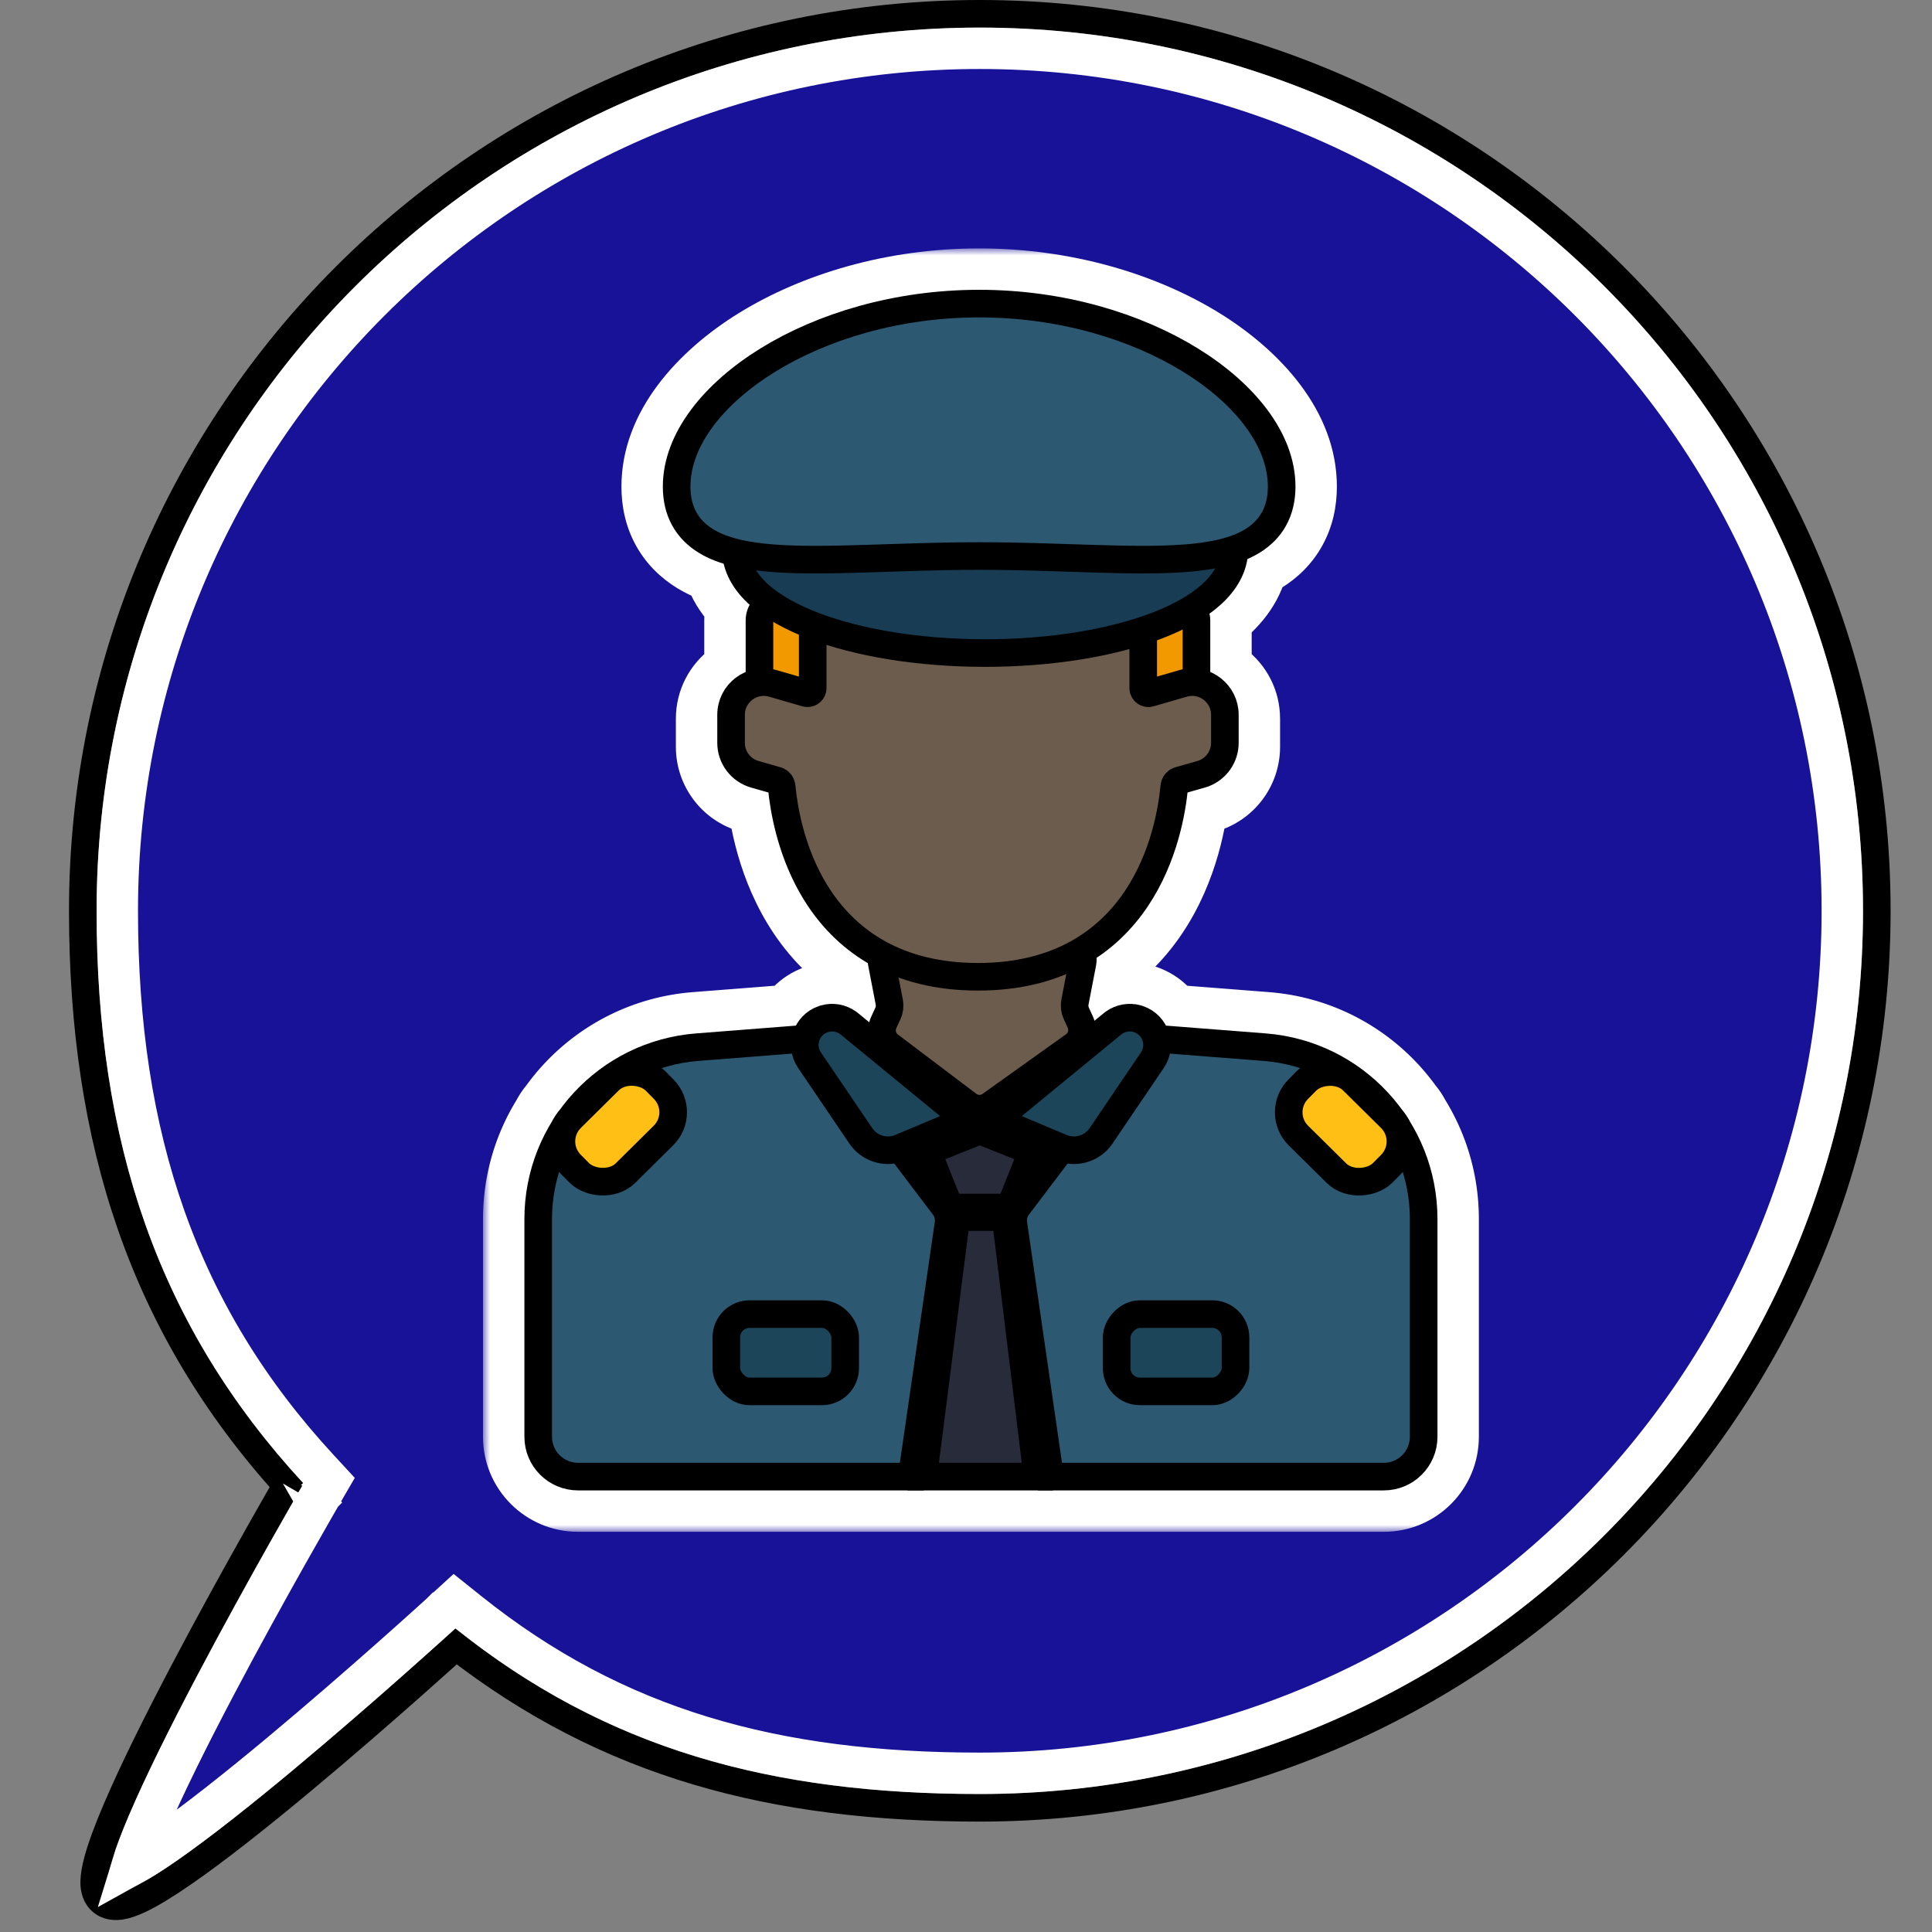 <svg width="140" height="140" viewBox="0 0 140 140" fill="none" xmlns="http://www.w3.org/2000/svg">
<rect x="0" y="0" width="140" height="140" fill="#808080" stroke="none"/>
<path d="M71 1C106.899 1 136 30.102 136 66C136 101.899 106.899 131 71 131C56.026 131 44.034 127.845 33.047 119.307C32.937 119.406 32.814 119.519 32.678 119.642C32.043 120.214 31.134 121.028 30.038 121.999C27.846 123.94 24.901 126.51 21.891 129.019C18.885 131.523 15.795 133.984 13.319 135.697C12.088 136.55 10.97 137.245 10.071 137.664C9.628 137.871 9.18 138.038 8.767 138.104C8.391 138.163 7.765 138.179 7.293 137.707C6.862 137.276 6.819 136.684 6.828 136.315C6.838 135.893 6.928 135.409 7.06 134.906C7.324 133.891 7.809 132.598 8.424 131.154C9.659 128.256 11.487 124.603 13.365 121.034C15.246 117.46 17.189 113.952 18.66 111.338C19.396 110.03 20.015 108.945 20.449 108.188C20.57 107.977 20.677 107.792 20.768 107.634C10.373 96.126 6 82.707 6 66C6 30.102 35.102 1 71 1Z" stroke="black" stroke-width="2"/>
<path d="M71 3.5C105.518 3.5 133.5 31.482 133.5 66C133.5 100.518 105.518 128.5 71 128.5C56.135 128.5 44.557 125.326 33.938 116.829L32.935 116.027L31.988 116.893H31.987L31.973 116.907C31.962 116.917 31.945 116.932 31.924 116.951C31.881 116.99 31.817 117.049 31.733 117.125C31.566 117.277 31.319 117.5 31.004 117.784C30.374 118.352 29.471 119.162 28.381 120.127C26.2 122.059 23.274 124.611 20.29 127.098C17.298 129.591 14.277 131.993 11.896 133.642C11.003 134.26 10.23 134.75 9.604 135.095C9.843 134.311 10.223 133.31 10.724 132.135C11.918 129.333 13.707 125.751 15.577 122.198C17.443 118.653 19.374 115.166 20.839 112.563C21.571 111.263 22.185 110.184 22.617 109.432C22.833 109.055 23.003 108.76 23.119 108.56C23.177 108.459 23.222 108.383 23.252 108.331C23.267 108.306 23.278 108.286 23.285 108.273C23.289 108.267 23.292 108.262 23.294 108.259C23.295 108.257 23.296 108.257 23.296 108.256L23.297 108.255C23.297 108.255 23.297 108.254 22 107.5L23.297 108.254L23.855 107.296L23.102 106.481C12.851 95.396 8.5 82.462 8.5 66C8.5 31.482 36.482 3.5 71 3.5Z" fill="#171297" stroke="white" stroke-width="3"/>
<mask id="path-3-outside-1_275_181" maskUnits="userSpaceOnUse" x="35" y="18" width="73" height="93" fill="black">
<rect fill="white" x="35" y="18" width="73" height="93"/>
<path d="M56.034 44.95C56.034 44.761 56.188 44.608 56.377 44.608H85.359C85.548 44.608 85.701 44.761 85.701 44.95V49.581C85.701 49.77 85.548 49.924 85.359 49.924H56.377C56.188 49.924 56.034 49.77 56.034 49.581V44.95Z"/>
<path d="M65.209 106H41.886C40.845 106 40 105.155 40 104.114V88.333C40 82.334 44.615 77.345 50.596 76.878L58.318 76.276C58.551 76.258 58.778 76.36 58.919 76.546L67.608 88.022C67.719 88.169 67.766 88.353 67.74 88.535L65.209 106Z"/>
<path d="M63.206 81.748L59.49 76.268C59.13 75.738 59.37 75.011 59.975 74.799C60.297 74.686 60.653 74.75 60.917 74.966L68.124 80.877L64.873 82.243C64.27 82.496 63.573 82.289 63.206 81.748Z"/>
<path d="M64.34 73.731L64.039 74.388C63.77 74.973 63.945 75.666 64.459 76.054L70.149 80.355C70.628 80.717 71.286 80.725 71.774 80.377L77.835 76.048C78.37 75.666 78.558 74.957 78.284 74.36L77.996 73.731C77.877 73.471 77.842 73.181 77.896 72.9L78.441 70.076C78.605 69.23 77.956 68.444 77.094 68.444H65.242C64.38 68.444 63.731 69.23 63.895 70.076L64.439 72.9C64.494 73.181 64.459 73.471 64.34 73.731Z"/>
<path d="M59.892 50.155V43.664C59.892 42.906 60.507 42.292 61.264 42.292H80.471C81.229 42.292 81.843 42.906 81.843 43.664V50.155C81.843 51.069 82.719 51.727 83.597 51.473L86.005 50.775C86.883 50.52 87.759 51.179 87.759 52.092V54.119C87.759 54.731 87.353 55.27 86.764 55.438L85.153 55.898C84.564 56.067 84.155 56.6 84.097 57.209C83.79 60.423 81.945 70.073 70.868 70.073C59.79 70.073 57.946 60.423 57.639 57.209C57.581 56.6 57.171 56.067 56.582 55.898L54.971 55.438C54.382 55.27 53.976 54.731 53.976 54.119V52.092C53.976 51.179 54.852 50.52 55.73 50.775L58.139 51.473C59.016 51.727 59.892 51.069 59.892 50.155Z"/>
<path d="M88.445 39.806C88.445 43.405 80.806 46.322 71.382 46.322C61.959 46.322 54.319 43.405 54.319 39.806C54.319 36.207 61.959 33.289 71.382 33.289C80.806 33.289 88.445 36.207 88.445 39.806Z"/>
<path d="M91.875 35.261C91.875 41.086 82.508 39.291 70.954 39.291C59.399 39.291 50.032 41.086 50.032 35.261C50.032 29.437 59.399 23 70.954 23C82.508 23 91.875 29.437 91.875 35.261Z"/>
<path d="M42.08 83.674C41.547 83.136 41.551 82.267 42.09 81.734L44.84 79.013C45.378 78.48 46.247 78.484 46.78 79.023L47.383 79.632C47.916 80.171 47.911 81.039 47.373 81.572L44.623 84.294C44.085 84.827 43.216 84.822 42.683 84.284L42.08 83.674Z"/>
<path d="M53.633 96.911C53.633 96.532 53.94 96.225 54.319 96.225H59.56C59.939 96.225 60.246 96.532 60.246 96.911V99.14C60.246 99.519 59.939 99.826 59.56 99.826H54.319C53.94 99.826 53.633 99.519 53.633 99.14V96.911Z"/>
<path d="M70.954 83.878L68.553 85.079L69.41 86.536H72.497L73.354 85.079L70.954 83.878Z"/>
<path d="M70.182 89.194L68.038 106H74.04L71.982 89.194H70.182Z"/>
<path d="M76.956 106H100.278C101.32 106 102.164 105.155 102.164 104.114V88.333C102.164 82.334 97.549 77.345 91.568 76.878L83.846 76.276C83.613 76.258 83.387 76.36 83.246 76.546L74.556 88.022C74.446 88.169 74.398 88.353 74.424 88.535L76.956 106Z"/>
<path d="M78.958 81.748L82.674 76.268C83.034 75.738 82.794 75.011 82.189 74.799C81.868 74.686 81.511 74.75 81.248 74.966L74.04 80.877L77.291 82.243C77.894 82.496 78.591 82.289 78.958 81.748Z"/>
<path d="M100.085 83.674C100.618 83.136 100.613 82.267 100.075 81.734L97.325 79.013C96.786 78.48 95.918 78.484 95.385 79.023L94.781 79.632C94.248 80.171 94.253 81.039 94.791 81.572L97.541 84.294C98.08 84.827 98.948 84.822 99.481 84.284L100.085 83.674Z"/>
<path d="M88.531 96.911C88.531 96.532 88.224 96.225 87.845 96.225H82.604C82.225 96.225 81.918 96.532 81.918 96.911V99.14C81.918 99.519 82.225 99.826 82.604 99.826H87.845C88.224 99.826 88.531 99.519 88.531 99.14V96.911Z"/>
</mask>
<path d="M56.034 44.95C56.034 44.761 56.188 44.608 56.377 44.608H85.359C85.548 44.608 85.701 44.761 85.701 44.95V49.581C85.701 49.77 85.548 49.924 85.359 49.924H56.377C56.188 49.924 56.034 49.77 56.034 49.581V44.95Z" fill="#F29900"/>
<path d="M65.209 106H41.886C40.845 106 40 105.155 40 104.114V88.333C40 82.334 44.615 77.345 50.596 76.878L58.318 76.276C58.551 76.258 58.778 76.36 58.919 76.546L67.608 88.022C67.719 88.169 67.766 88.353 67.74 88.535L65.209 106Z" fill="#2D5872"/>
<path d="M63.206 81.748L59.49 76.268C59.13 75.738 59.37 75.011 59.975 74.799C60.297 74.686 60.653 74.75 60.917 74.966L68.124 80.877L64.873 82.243C64.27 82.496 63.573 82.289 63.206 81.748Z" fill="#1D4559"/>
<path d="M64.34 73.731L64.039 74.388C63.77 74.973 63.945 75.666 64.459 76.054L70.149 80.355C70.628 80.717 71.286 80.725 71.774 80.377L77.835 76.048C78.37 75.666 78.558 74.957 78.284 74.36L77.996 73.731C77.877 73.471 77.842 73.181 77.896 72.9L78.441 70.076C78.605 69.23 77.956 68.444 77.094 68.444H65.242C64.38 68.444 63.731 69.23 63.895 70.076L64.439 72.9C64.494 73.181 64.459 73.471 64.34 73.731Z" fill="#FFE7CF"/>
<path d="M59.892 50.155V43.664C59.892 42.906 60.507 42.292 61.264 42.292H80.471C81.229 42.292 81.843 42.906 81.843 43.664V50.155C81.843 51.069 82.719 51.727 83.597 51.473L86.005 50.775C86.883 50.52 87.759 51.179 87.759 52.092V54.119C87.759 54.731 87.353 55.27 86.764 55.438L85.153 55.898C84.564 56.067 84.155 56.6 84.097 57.209C83.79 60.423 81.945 70.073 70.868 70.073C59.79 70.073 57.946 60.423 57.639 57.209C57.581 56.6 57.171 56.067 56.582 55.898L54.971 55.438C54.382 55.27 53.976 54.731 53.976 54.119V52.092C53.976 51.179 54.852 50.52 55.73 50.775L58.139 51.473C59.016 51.727 59.892 51.069 59.892 50.155Z" fill="#FFE7CF"/>
<path d="M88.445 39.806C88.445 43.405 80.806 46.322 71.382 46.322C61.959 46.322 54.319 43.405 54.319 39.806C54.319 36.207 61.959 33.289 71.382 33.289C80.806 33.289 88.445 36.207 88.445 39.806Z" fill="#183C53"/>
<path d="M91.875 35.261C91.875 41.086 82.508 39.291 70.954 39.291C59.399 39.291 50.032 41.086 50.032 35.261C50.032 29.437 59.399 23 70.954 23C82.508 23 91.875 29.437 91.875 35.261Z" fill="#2D5872"/>
<path d="M42.08 83.674C41.547 83.136 41.551 82.267 42.09 81.734L44.84 79.013C45.378 78.48 46.247 78.484 46.78 79.023L47.383 79.632C47.916 80.171 47.911 81.039 47.373 81.572L44.623 84.294C44.085 84.827 43.216 84.822 42.683 84.284L42.08 83.674Z" fill="#FFBF14"/>
<path d="M53.633 96.911C53.633 96.532 53.94 96.225 54.319 96.225H59.56C59.939 96.225 60.246 96.532 60.246 96.911V99.14C60.246 99.519 59.939 99.826 59.56 99.826H54.319C53.94 99.826 53.633 99.519 53.633 99.14V96.911Z" fill="#1D4559"/>
<path d="M70.954 83.878L68.553 85.079L69.41 86.536H72.497L73.354 85.079L70.954 83.878Z" fill="#282C3A"/>
<path d="M70.182 89.194L68.038 106H74.04L71.982 89.194H70.182Z" fill="#282C3A"/>
<path d="M76.956 106H100.278C101.32 106 102.164 105.155 102.164 104.114V88.333C102.164 82.334 97.549 77.345 91.568 76.878L83.846 76.276C83.613 76.258 83.387 76.36 83.246 76.546L74.556 88.022C74.446 88.169 74.398 88.353 74.424 88.535L76.956 106Z" fill="#2D5872"/>
<path d="M78.958 81.748L82.674 76.268C83.034 75.738 82.794 75.011 82.189 74.799C81.868 74.686 81.511 74.75 81.248 74.966L74.04 80.877L77.291 82.243C77.894 82.496 78.591 82.289 78.958 81.748Z" fill="#1D4559"/>
<path d="M100.085 83.674C100.618 83.136 100.613 82.267 100.075 81.734L97.325 79.013C96.786 78.48 95.918 78.484 95.385 79.023L94.781 79.632C94.248 80.171 94.253 81.039 94.791 81.572L97.541 84.294C98.08 84.827 98.948 84.822 99.481 84.284L100.085 83.674Z" fill="#FFBF14"/>
<path d="M88.531 96.911C88.531 96.532 88.224 96.225 87.845 96.225H82.604C82.225 96.225 81.918 96.532 81.918 96.911V99.14C81.918 99.519 82.225 99.826 82.604 99.826H87.845C88.224 99.826 88.531 99.519 88.531 99.14V96.911Z" fill="#1D4559"/>
<path d="M65.209 106V111H69.536L70.157 106.717L65.209 106ZM67.74 88.535L72.688 89.252L72.688 89.252L67.74 88.535ZM67.608 88.022L71.594 85.004L71.594 85.004L67.608 88.022ZM58.919 76.546L62.905 73.528L62.905 73.528L58.919 76.546ZM58.318 76.276L57.93 71.291L57.93 71.291L58.318 76.276ZM50.596 76.878L50.985 81.863L50.985 81.863L50.596 76.878ZM59.49 76.268L63.628 73.462L63.628 73.462L59.49 76.268ZM63.206 81.748L67.344 78.941L67.344 78.941L63.206 81.748ZM64.873 82.243L62.937 77.633L62.937 77.633L64.873 82.243ZM68.124 80.877L70.06 85.487L77.711 82.274L71.295 77.011L68.124 80.877ZM60.917 74.966L64.088 71.1L64.088 71.1L60.917 74.966ZM59.975 74.799L61.627 79.518L61.627 79.518L59.975 74.799ZM64.039 74.388L68.584 76.471L68.584 76.471L64.039 74.388ZM64.34 73.731L59.794 71.648L59.794 71.648L64.34 73.731ZM64.439 72.9L69.349 71.952L64.439 72.9ZM63.895 70.076L58.985 71.023L58.985 71.023L63.895 70.076ZM78.284 74.36L82.83 72.276L82.83 72.276L78.284 74.36ZM77.996 73.731L82.542 71.648L82.542 71.648L77.996 73.731ZM77.896 72.9L82.806 73.847L82.806 73.847L77.896 72.9ZM78.441 70.076L73.532 69.129L73.532 69.129L78.441 70.076ZM64.459 76.054L61.444 80.043L61.444 80.043L64.459 76.054ZM70.149 80.355L73.164 76.366L73.164 76.366L70.149 80.355ZM71.774 80.377L74.68 84.445L74.68 84.445L71.774 80.377ZM77.835 76.048L80.741 80.116L80.741 80.116L77.835 76.048ZM58.139 51.473L56.747 56.275L56.747 56.275L58.139 51.473ZM55.73 50.775L57.122 45.972L57.122 45.972L55.73 50.775ZM54.971 55.438L53.598 60.246L53.598 60.246L54.971 55.438ZM56.582 55.898L57.956 51.091L57.956 51.091L56.582 55.898ZM57.639 57.209L62.616 56.734L62.616 56.734L57.639 57.209ZM83.597 51.473L82.205 46.671L82.205 46.671L83.597 51.473ZM86.005 50.775L87.397 55.577L87.397 55.577L86.005 50.775ZM86.764 55.438L88.138 60.246L88.138 60.246L86.764 55.438ZM85.153 55.898L83.779 51.091L83.779 51.091L85.153 55.898ZM84.097 57.209L79.119 56.734L79.119 56.734L84.097 57.209ZM44.623 84.294L41.106 80.74L41.106 80.74L44.623 84.294ZM42.683 84.284L39.129 87.801L39.129 87.801L42.683 84.284ZM47.383 79.632L50.937 76.115L50.937 76.115L47.383 79.632ZM47.373 81.572L50.89 85.126L50.89 85.126L47.373 81.572ZM44.84 79.013L41.322 75.459L41.322 75.459L44.84 79.013ZM46.78 79.023L43.226 82.54L43.226 82.54L46.78 79.023ZM42.09 81.734L45.607 85.288L45.607 85.288L42.09 81.734ZM42.08 83.674L45.633 80.157L45.633 80.157L42.08 83.674ZM68.553 85.079L66.317 80.606C65.078 81.226 64.151 82.332 63.758 83.66C63.365 84.988 63.541 86.42 64.243 87.614L68.553 85.079ZM70.954 83.878L73.19 79.406C71.782 78.702 70.125 78.702 68.718 79.406L70.954 83.878ZM69.41 86.536L65.1 89.071C65.999 90.598 67.638 91.536 69.41 91.536V86.536ZM73.354 85.079L77.664 87.614C78.366 86.42 78.542 84.988 78.149 83.66C77.756 82.332 76.829 81.226 75.59 80.606L73.354 85.079ZM72.497 86.536V91.536C74.269 91.536 75.908 90.598 76.807 89.071L72.497 86.536ZM68.038 106L63.078 105.367L62.36 111H68.038V106ZM70.182 89.194V84.194H65.779L65.222 88.562L70.182 89.194ZM71.982 89.194L76.945 88.587L76.407 84.194H71.982V89.194ZM74.04 106V111H79.69L79.003 105.392L74.04 106ZM76.956 106L72.007 106.717L72.628 111H76.956V106ZM74.424 88.535L69.476 89.252L69.476 89.252L74.424 88.535ZM74.556 88.022L70.57 85.004L70.57 85.004L74.556 88.022ZM83.246 76.546L79.259 73.528L79.259 73.528L83.246 76.546ZM83.846 76.276L84.235 71.291L84.235 71.291L83.846 76.276ZM91.568 76.878L91.179 81.863L91.179 81.863L91.568 76.878ZM82.674 76.268L78.536 73.462L78.536 73.462L82.674 76.268ZM78.958 81.748L83.096 84.554L83.096 84.554L78.958 81.748ZM77.291 82.243L79.228 77.633L79.228 77.633L77.291 82.243ZM74.04 80.877L70.869 77.011L64.453 82.274L72.104 85.487L74.04 80.877ZM81.248 74.966L78.077 71.1L78.077 71.1L81.248 74.966ZM82.189 74.799L80.537 79.518L80.537 79.518L82.189 74.799ZM97.541 84.294L101.059 80.74L101.059 80.74L97.541 84.294ZM99.481 84.284L103.035 87.801L103.035 87.801L99.481 84.284ZM94.781 79.632L91.228 76.115L91.228 76.115L94.781 79.632ZM94.791 81.572L91.274 85.126L91.274 85.126L94.791 81.572ZM97.325 79.013L100.842 75.459L100.842 75.459L97.325 79.013ZM95.385 79.023L98.938 82.54L98.938 82.54L95.385 79.023ZM100.075 81.734L96.557 85.288L96.557 85.288L100.075 81.734ZM100.085 83.674L96.531 80.157L96.531 80.157L100.085 83.674ZM56.377 44.608V49.608H85.359V44.608V39.608H56.377V44.608ZM85.701 44.95H80.701V49.581H85.701H90.701V44.95H85.701ZM85.359 49.924V44.924H56.377V49.924V54.924H85.359V49.924ZM56.034 49.581H61.034V44.95H56.034H51.034V49.581H56.034ZM56.377 49.924V44.924C58.949 44.924 61.034 47.009 61.034 49.581H56.034H51.034C51.034 52.532 53.426 54.924 56.377 54.924V49.924ZM85.701 49.581H80.701C80.701 47.009 82.786 44.924 85.359 44.924V49.924V54.924C88.309 54.924 90.701 52.531 90.701 49.581H85.701ZM85.359 44.608V49.608C82.786 49.608 80.701 47.522 80.701 44.95H85.701H90.701C90.701 42 88.309 39.608 85.359 39.608V44.608ZM56.377 44.608V39.608C53.426 39.608 51.034 42 51.034 44.95H56.034H61.034C61.034 47.523 58.949 49.608 56.377 49.608V44.608ZM41.886 106V111H65.209V106V101H41.886V106ZM65.209 106L70.157 106.717L72.688 89.252L67.74 88.535L62.792 87.818L60.26 105.283L65.209 106ZM67.608 88.022L71.594 85.004L62.905 73.528L58.919 76.546L54.932 79.564L63.622 91.041L67.608 88.022ZM58.318 76.276L57.93 71.291L50.208 71.893L50.596 76.878L50.985 81.863L58.707 81.261L58.318 76.276ZM40 88.333H35V104.114H40H45V88.333H40ZM50.596 76.878L50.208 71.893C41.624 72.563 35 79.723 35 88.333H40H45C45 84.945 47.607 82.126 50.985 81.863L50.596 76.878ZM58.919 76.546L62.905 73.528C61.736 71.984 59.861 71.141 57.93 71.291L58.318 76.276L58.707 81.261C57.242 81.375 55.819 80.736 54.932 79.564L58.919 76.546ZM67.74 88.535L72.688 89.252C72.906 87.747 72.512 86.217 71.594 85.004L67.608 88.022L63.622 91.041C62.925 90.121 62.626 88.96 62.792 87.818L67.74 88.535ZM41.886 106V101C43.606 101 45 102.394 45 104.114H40H35C35 107.917 38.083 111 41.886 111V106ZM59.49 76.268L55.352 79.074L59.068 84.554L63.206 81.748L67.344 78.941L63.628 73.462L59.49 76.268ZM64.873 82.243L66.809 86.853L70.06 85.487L68.124 80.877L66.188 76.267L62.937 77.633L64.873 82.243ZM68.124 80.877L71.295 77.011L64.088 71.1L60.917 74.966L57.746 78.831L64.953 84.743L68.124 80.877ZM60.917 74.966L64.088 71.1C62.476 69.777 60.291 69.391 58.324 70.08L59.975 74.799L61.627 79.518C60.302 79.982 58.831 79.722 57.746 78.831L60.917 74.966ZM63.206 81.748L59.068 84.554C60.772 87.066 64.01 88.028 66.809 86.853L64.873 82.243L62.937 77.633C64.53 76.963 66.374 77.511 67.344 78.941L63.206 81.748ZM59.49 76.268L63.628 73.462C65.111 75.648 64.12 78.645 61.627 79.518L59.975 74.799L58.324 70.08C54.621 71.376 53.15 75.827 55.352 79.074L59.49 76.268ZM64.039 74.388L68.584 76.471L68.885 75.815L64.34 73.731L59.794 71.648L59.493 72.305L64.039 74.388ZM64.439 72.9L69.349 71.952L68.804 69.129L63.895 70.076L58.985 71.023L59.53 73.847L64.439 72.9ZM78.284 74.36L82.83 72.276L82.542 71.648L77.996 73.731L73.451 75.815L73.739 76.443L78.284 74.36ZM77.896 72.9L82.806 73.847L83.351 71.023L78.441 70.076L73.532 69.129L72.987 71.952L77.896 72.9ZM77.996 73.731L82.542 71.648C82.857 72.336 82.949 73.105 82.806 73.847L77.896 72.9L72.987 71.952C72.735 73.257 72.897 74.607 73.451 75.815L77.996 73.731ZM64.459 76.054L61.444 80.043L67.135 84.344L70.149 80.355L73.164 76.366L67.474 72.065L64.459 76.054ZM71.774 80.377L74.68 84.445L80.741 80.116L77.835 76.048L74.928 71.979L68.868 76.308L71.774 80.377ZM65.242 68.444V73.444H77.094V68.444V63.444H65.242V68.444ZM70.149 80.355L67.135 84.344C69.357 86.024 72.413 86.065 74.68 84.445L71.774 80.377L68.868 76.308C70.159 75.386 71.899 75.41 73.164 76.366L70.149 80.355ZM78.284 74.36L73.739 76.443C73.014 74.862 73.513 72.99 74.928 71.979L77.835 76.048L80.741 80.116C83.226 78.341 84.102 75.053 82.83 72.276L78.284 74.36ZM63.895 70.076L68.804 69.129C69.236 71.367 67.521 73.444 65.242 73.444V68.444V63.444C61.238 63.444 58.227 67.093 58.985 71.023L63.895 70.076ZM78.441 70.076L83.351 71.023C84.109 67.093 81.098 63.444 77.094 63.444V68.444V73.444C74.815 73.444 73.1 71.367 73.532 69.129L78.441 70.076ZM64.34 73.731L68.885 75.815C69.438 74.607 69.601 73.257 69.349 71.952L64.439 72.9L59.53 73.847C59.387 73.105 59.479 72.336 59.794 71.648L64.34 73.731ZM64.039 74.388L59.493 72.305C58.248 75.022 59.059 78.24 61.444 80.043L64.459 76.054L67.474 72.065C68.831 73.091 69.293 74.924 68.584 76.471L64.039 74.388ZM59.892 43.664H54.892V50.155H59.892H64.892V43.664H59.892ZM58.139 51.473L59.531 46.671L57.122 45.972L55.73 50.775L54.338 55.577L56.747 56.275L58.139 51.473ZM53.976 52.092H48.976V54.119H53.976H58.976V52.092H53.976ZM54.971 55.438L53.598 60.246L55.209 60.706L56.582 55.898L57.956 51.091L56.345 50.63L54.971 55.438ZM57.639 57.209L52.661 57.685C52.847 59.63 53.503 63.809 56.059 67.628C58.818 71.748 63.566 75.073 70.868 75.073V70.073V65.073C67.091 65.073 65.379 63.573 64.369 62.065C63.157 60.255 62.737 58.002 62.616 56.734L57.639 57.209ZM81.843 43.664H76.843V50.155H81.843H86.843V43.664H81.843ZM83.597 51.473L84.989 56.275L87.397 55.577L86.005 50.775L84.614 45.972L82.205 46.671L83.597 51.473ZM87.759 52.092H82.759V54.119H87.759H92.759V52.092H87.759ZM86.764 55.438L85.391 50.63L83.779 51.091L85.153 55.898L86.527 60.706L88.138 60.246L86.764 55.438ZM84.097 57.209L79.119 56.734C78.998 58.002 78.578 60.255 77.366 62.065C76.357 63.573 74.644 65.073 70.868 65.073V70.073V75.073C78.169 75.073 82.918 71.748 85.676 67.628C88.233 63.809 88.888 59.63 89.074 57.685L84.097 57.209ZM61.264 42.292V47.292H80.471V42.292V37.292H61.264V42.292ZM85.153 55.898L83.779 51.091C81.042 51.873 79.356 54.259 79.119 56.734L84.097 57.209L89.074 57.685C88.954 58.941 88.086 60.26 86.527 60.706L85.153 55.898ZM87.759 54.119H82.759C82.759 52.499 83.833 51.075 85.391 50.63L86.764 55.438L88.138 60.246C90.873 59.464 92.759 56.964 92.759 54.119H87.759ZM86.005 50.775L87.397 55.577C85.077 56.25 82.759 54.509 82.759 52.092H87.759H92.759C92.759 47.849 88.689 44.791 84.614 45.972L86.005 50.775ZM81.843 50.155H76.843C76.843 54.399 80.913 57.457 84.989 56.275L83.597 51.473L82.205 46.671C84.525 45.998 86.843 47.739 86.843 50.155H81.843ZM81.843 43.664H86.843C86.843 40.145 83.99 37.292 80.471 37.292V42.292V47.292C78.467 47.292 76.843 45.668 76.843 43.664H81.843ZM56.582 55.898L55.209 60.706C53.649 60.26 52.781 58.941 52.661 57.685L57.639 57.209L62.616 56.734C62.38 54.259 60.694 51.873 57.956 51.091L56.582 55.898ZM53.976 54.119H48.976C48.976 56.964 50.862 59.464 53.598 60.246L54.971 55.438L56.345 50.63C57.902 51.075 58.976 52.499 58.976 54.119H53.976ZM55.73 50.775L57.122 45.972C53.046 44.791 48.976 47.849 48.976 52.092H53.976H58.976C58.976 54.509 56.659 56.25 54.338 55.577L55.73 50.775ZM59.892 50.155H54.892C54.892 47.739 57.21 45.998 59.531 46.671L58.139 51.473L56.747 56.275C60.822 57.457 64.892 54.399 64.892 50.155H59.892ZM59.892 43.664H64.892C64.892 45.668 63.268 47.292 61.264 47.292V42.292V37.292C57.745 37.292 54.892 40.145 54.892 43.664H59.892ZM88.445 39.806H83.445C83.445 38.798 83.999 38.41 83.754 38.631C83.509 38.852 82.874 39.281 81.664 39.743C79.278 40.654 75.644 41.322 71.382 41.322V46.322V51.322C76.544 51.322 81.442 50.532 85.231 49.084C87.109 48.367 88.973 47.392 90.455 46.053C91.937 44.715 93.445 42.613 93.445 39.806H88.445ZM71.382 46.322V41.322C67.12 41.322 63.486 40.654 61.101 39.743C59.891 39.281 59.256 38.852 59.011 38.631C58.766 38.41 59.319 38.798 59.319 39.806H54.319H49.319C49.319 42.613 50.828 44.715 52.309 46.053C53.791 47.392 55.655 48.367 57.533 49.084C61.323 50.532 66.221 51.322 71.382 51.322V46.322ZM54.319 39.806H59.319C59.319 40.813 58.766 41.202 59.011 40.98C59.256 40.759 59.891 40.331 61.101 39.869C63.486 38.958 67.12 38.289 71.382 38.289V33.289V28.289C66.221 28.289 61.323 29.079 57.533 30.527C55.655 31.244 53.791 32.22 52.309 33.558C50.828 34.896 49.319 36.999 49.319 39.806H54.319ZM71.382 33.289V38.289C75.644 38.289 79.278 38.958 81.664 39.869C82.874 40.331 83.509 40.759 83.754 40.98C83.999 41.202 83.445 40.813 83.445 39.806H88.445H93.445C93.445 36.999 91.937 34.896 90.455 33.558C88.973 32.22 87.109 31.244 85.231 30.527C81.442 29.079 76.544 28.289 71.382 28.289V33.289ZM91.875 35.261H86.875C86.875 35.307 86.871 35.059 87.066 34.703C87.265 34.339 87.518 34.147 87.612 34.089C87.619 34.085 87.097 34.347 85.379 34.474C83.783 34.592 81.776 34.561 79.251 34.483C76.811 34.408 73.943 34.291 70.954 34.291V39.291V44.291C73.742 44.291 76.377 44.399 78.943 44.478C81.424 44.555 83.926 44.609 86.115 44.447C88.183 44.294 90.725 43.914 92.85 42.608C94.003 41.899 95.077 40.891 95.834 39.51C96.587 38.138 96.875 36.672 96.875 35.261H91.875ZM70.954 39.291V34.291C67.964 34.291 65.096 34.408 62.656 34.483C60.131 34.561 58.124 34.592 56.528 34.474C54.81 34.347 54.288 34.085 54.295 34.089C54.389 34.147 54.642 34.339 54.842 34.703C55.036 35.059 55.032 35.307 55.032 35.261H50.032H45.032C45.032 36.672 45.32 38.138 46.073 39.51C46.83 40.891 47.904 41.899 49.058 42.608C51.182 43.914 53.724 44.294 55.792 44.447C57.981 44.609 60.483 44.555 62.964 44.478C65.53 44.399 68.165 44.291 70.954 44.291V39.291ZM50.032 35.261H55.032C55.032 34.962 55.528 33.213 58.786 31.201C61.748 29.372 66.063 28 70.954 28V23V18C64.29 18 58.143 19.846 53.533 22.692C49.22 25.355 45.032 29.736 45.032 35.261H50.032ZM70.954 23V28C75.844 28 80.159 29.372 83.121 31.201C86.379 33.213 86.875 34.962 86.875 35.261H91.875H96.875C96.875 29.736 92.687 25.355 88.374 22.692C83.764 19.846 77.617 18 70.954 18V23ZM42.09 81.734L45.607 85.288L48.357 82.566L44.84 79.013L41.322 75.459L38.572 78.181L42.09 81.734ZM46.78 79.023L43.226 82.54L43.829 83.149L47.383 79.632L50.937 76.115L50.334 75.505L46.78 79.023ZM47.373 81.572L43.856 78.018L41.106 80.74L44.623 84.294L48.14 87.848L50.89 85.126L47.373 81.572ZM42.683 84.284L46.237 80.767L45.633 80.157L42.08 83.674L38.526 87.192L39.129 87.801L42.683 84.284ZM44.623 84.294L41.106 80.74C42.53 79.331 44.827 79.343 46.237 80.767L42.683 84.284L39.129 87.801C41.605 90.302 45.639 90.323 48.14 87.848L44.623 84.294ZM47.383 79.632L43.829 83.149C42.42 81.725 42.432 79.428 43.856 78.018L47.373 81.572L50.89 85.126C53.392 82.65 53.412 78.616 50.937 76.115L47.383 79.632ZM44.84 79.013L48.357 82.566C46.933 83.976 44.636 83.964 43.226 82.54L46.78 79.023L50.334 75.505C47.858 73.004 43.824 72.983 41.322 75.459L44.84 79.013ZM42.09 81.734L38.572 78.181C36.071 80.656 36.05 84.691 38.526 87.192L42.08 83.674L45.633 80.157C47.043 81.581 47.031 83.879 45.607 85.288L42.09 81.734ZM54.319 96.225V101.225H59.56V96.225V91.225H54.319V96.225ZM60.246 96.911H55.246V99.14H60.246H65.246V96.911H60.246ZM59.56 99.826V94.826H54.319V99.826V104.826H59.56V99.826ZM53.633 99.14H58.633V96.911H53.633H48.633V99.14H53.633ZM54.319 99.826V94.826C56.702 94.826 58.633 96.758 58.633 99.14H53.633H48.633C48.633 102.281 51.179 104.826 54.319 104.826V99.826ZM60.246 99.14H55.246C55.246 96.758 57.178 94.826 59.56 94.826V99.826V104.826C62.7 104.826 65.246 102.281 65.246 99.14H60.246ZM59.56 96.225V101.225C57.178 101.225 55.246 99.294 55.246 96.911H60.246H65.246C65.246 93.771 62.7 91.225 59.56 91.225V96.225ZM54.319 96.225V91.225C51.179 91.225 48.633 93.771 48.633 96.911H53.633H58.633C58.633 99.294 56.702 101.225 54.319 101.225V96.225ZM68.553 85.079L70.789 89.551L73.19 88.35L70.954 83.878L68.718 79.406L66.317 80.606L68.553 85.079ZM68.553 85.079L64.243 87.614L65.1 89.071L69.41 86.536L73.72 84.001L72.862 82.543L68.553 85.079ZM73.354 85.079L75.59 80.606L73.19 79.406L70.954 83.878L68.718 88.35L71.118 89.551L73.354 85.079ZM73.354 85.079L69.045 82.543L68.187 84.001L72.497 86.536L76.807 89.071L77.664 87.614L73.354 85.079ZM68.038 106L72.998 106.633L75.142 89.827L70.182 89.194L65.222 88.562L63.078 105.367L68.038 106ZM70.182 89.194V94.194H71.982V89.194V84.194H70.182V89.194ZM71.982 89.194L67.019 89.802L69.077 106.608L74.04 106L79.003 105.392L76.945 88.587L71.982 89.194ZM74.04 106V101H68.038V106V111H74.04V106ZM100.278 106V101H76.956V106V111H100.278V106ZM76.956 106L81.904 105.283L79.373 87.818L74.424 88.535L69.476 89.252L72.007 106.717L76.956 106ZM74.556 88.022L78.543 91.041L87.232 79.564L83.246 76.546L79.259 73.528L70.57 85.004L74.556 88.022ZM83.846 76.276L83.457 81.261L91.179 81.863L91.568 76.878L91.957 71.893L84.235 71.291L83.846 76.276ZM102.164 88.333H97.164V104.114H102.164H107.164V88.333H102.164ZM91.568 76.878L91.179 81.863C94.557 82.126 97.164 84.945 97.164 88.333H102.164H107.164C107.164 79.723 100.54 72.563 91.957 71.893L91.568 76.878ZM83.246 76.546L87.232 79.564C86.345 80.736 84.922 81.375 83.457 81.261L83.846 76.276L84.235 71.291C82.303 71.141 80.429 71.984 79.259 73.528L83.246 76.546ZM74.424 88.535L79.373 87.818C79.538 88.96 79.239 90.121 78.543 91.041L74.556 88.022L70.57 85.004C69.652 86.217 69.258 87.747 69.476 89.252L74.424 88.535ZM100.278 106V111C104.081 111 107.164 107.917 107.164 104.114H102.164H97.164C97.164 102.394 98.558 101 100.278 101V106ZM82.674 76.268L78.536 73.462L74.82 78.941L78.958 81.748L83.096 84.554L86.812 79.074L82.674 76.268ZM77.291 82.243L79.228 77.633L75.976 76.267L74.04 80.877L72.104 85.487L75.355 86.853L77.291 82.243ZM74.04 80.877L77.211 84.743L84.418 78.831L81.248 74.966L78.077 71.1L70.869 77.011L74.04 80.877ZM81.248 74.966L84.418 78.831C83.333 79.722 81.862 79.982 80.537 79.518L82.189 74.799L83.841 70.08C81.873 69.391 79.689 69.777 78.077 71.1L81.248 74.966ZM78.958 81.748L74.82 78.941C75.79 77.511 77.634 76.963 79.228 77.633L77.291 82.243L75.355 86.853C78.154 88.028 81.393 87.066 83.096 84.554L78.958 81.748ZM82.674 76.268L86.812 79.074C89.014 75.827 87.543 71.376 83.841 70.08L82.189 74.799L80.537 79.518C78.044 78.645 77.053 75.648 78.536 73.462L82.674 76.268ZM100.075 81.734L103.592 78.181L100.842 75.459L97.325 79.013L93.807 82.566L96.557 85.288L100.075 81.734ZM95.385 79.023L91.831 75.505L91.228 76.115L94.781 79.632L98.335 83.149L98.938 82.54L95.385 79.023ZM94.791 81.572L91.274 85.126L94.024 87.848L97.541 84.294L101.059 80.74L98.309 78.018L94.791 81.572ZM99.481 84.284L103.035 87.801L103.638 87.192L100.085 83.674L96.531 80.157L95.928 80.767L99.481 84.284ZM97.541 84.294L94.024 87.848C96.525 90.323 100.56 90.302 103.035 87.801L99.481 84.284L95.928 80.767C97.337 79.343 99.634 79.331 101.059 80.74L97.541 84.294ZM94.781 79.632L91.228 76.115C88.752 78.616 88.773 82.65 91.274 85.126L94.791 81.572L98.309 78.018C99.733 79.428 99.745 81.725 98.335 83.149L94.781 79.632ZM97.325 79.013L100.842 75.459C98.341 72.983 94.306 73.004 91.831 75.505L95.385 79.023L98.938 82.54C97.529 83.964 95.231 83.976 93.807 82.566L97.325 79.013ZM100.075 81.734L96.557 85.288C95.133 83.879 95.121 81.581 96.531 80.157L100.085 83.674L103.638 87.192C106.114 84.691 106.093 80.656 103.592 78.181L100.075 81.734ZM87.845 96.225V91.225H82.604V96.225V101.225H87.845V96.225ZM81.918 96.911H76.918V99.14H81.918H86.918V96.911H81.918ZM82.604 99.826V104.826H87.845V99.826V94.826H82.604V99.826ZM88.531 99.14H93.531V96.911H88.531H83.531V99.14H88.531ZM87.845 99.826V104.826C90.985 104.826 93.531 102.281 93.531 99.14H88.531H83.531C83.531 96.758 85.463 94.826 87.845 94.826V99.826ZM81.918 99.14H76.918C76.918 102.281 79.464 104.826 82.604 104.826V99.826V94.826C84.987 94.826 86.918 96.758 86.918 99.14H81.918ZM82.604 96.225V91.225C79.464 91.225 76.918 93.771 76.918 96.911H81.918H86.918C86.918 99.294 84.987 101.225 82.604 101.225V96.225ZM87.845 96.225V101.225C85.463 101.225 83.531 99.294 83.531 96.911H88.531H93.531C93.531 93.771 90.985 91.225 87.845 91.225V96.225ZM69.41 86.536V91.536H72.497V86.536V81.536H69.41V86.536Z" fill="white" mask="url(#path-3-outside-1_275_181)"/>
<rect x="55.034" y="43.608" width="31.667" height="7.316" rx="1.343" fill="#F29900" stroke="black" stroke-width="2"/>
<path d="M58.454 75.276C58.878 75.297 59.279 75.477 59.576 75.78L59.716 75.942L68.405 87.419L68.5 87.557C68.675 87.844 68.76 88.176 68.745 88.511L68.73 88.678L66.198 106.143L66.074 107H41.887C40.293 107 39 105.708 39 104.114V88.333C39 81.812 44.017 76.389 50.519 75.882L58.24 75.279L58.454 75.276Z" fill="#2D5872" stroke="black" stroke-width="2"/>
<path d="M59.768 73.816C60.344 73.656 60.963 73.766 61.449 74.114L61.551 74.192L68.758 80.104L70.042 81.157L68.511 81.799L65.26 83.165C64.284 83.575 63.162 83.286 62.504 82.477L62.379 82.309L58.663 76.829C57.935 75.755 58.421 74.284 59.645 73.855L59.768 73.816Z" fill="#1D4559" stroke="black" stroke-width="2"/>
<path d="M64.34 73.439L64.039 74.095C63.77 74.68 63.945 75.373 64.459 75.761L70.149 80.063C70.628 80.424 71.286 80.433 71.774 80.085L77.835 75.755C78.37 75.373 78.558 74.665 78.284 74.067L77.996 73.439C77.877 73.179 77.842 72.888 77.896 72.608L78.441 69.784C78.605 68.937 77.956 68.152 77.094 68.152H65.242C64.38 68.152 63.731 68.937 63.895 69.784L64.439 72.608C64.494 72.888 64.459 73.179 64.34 73.439Z" fill="#6C5C4D" stroke="black" stroke-width="2" stroke-linejoin="round"/>
<path d="M80.471 41C81.781 41 82.843 42.062 82.843 43.372V49.863C82.844 50.111 83.08 50.289 83.318 50.221L85.727 49.523L85.869 49.485C87.337 49.154 88.759 50.27 88.759 51.8V53.827C88.759 54.82 88.142 55.7 87.226 56.046L87.039 56.107L85.427 56.567C85.288 56.607 85.153 56.737 85.106 56.927L85.092 57.013C84.932 58.687 84.371 62.095 82.352 65.11C80.293 68.186 76.759 70.781 70.868 70.781C64.977 70.781 61.443 68.186 59.383 65.11C57.617 62.472 56.967 59.533 56.724 57.718L56.643 57.013C56.623 56.806 56.503 56.655 56.367 56.59L56.307 56.567L54.697 56.107C53.679 55.816 52.976 54.886 52.976 53.827V51.8C52.976 50.22 54.491 49.083 56.008 49.523L58.417 50.221L58.505 50.234C58.71 50.243 58.892 50.08 58.892 49.863V43.372C58.892 42.062 59.954 41 61.264 41H80.471Z" fill="#6C5C4D" stroke="black" stroke-width="2" stroke-linejoin="round"/>
<path d="M71.383 32.289C76.184 32.289 80.576 33.031 83.805 34.264C85.415 34.879 86.787 35.635 87.774 36.526C88.761 37.418 89.445 38.525 89.445 39.806C89.445 41.087 88.761 42.193 87.774 43.084C86.787 43.975 85.415 44.733 83.805 45.348C80.576 46.581 76.184 47.322 71.383 47.322C66.581 47.322 62.188 46.581 58.96 45.348C57.349 44.733 55.977 43.975 54.99 43.084C54.003 42.193 53.319 41.087 53.319 39.806C53.319 38.525 54.003 37.418 54.99 36.526C55.977 35.635 57.349 34.879 58.96 34.264C62.188 33.031 66.581 32.289 71.383 32.289Z" fill="#183C53" stroke="black" stroke-width="2"/>
<path d="M70.954 22C76.908 22 82.322 23.657 86.272 26.096C90.164 28.498 92.875 31.827 92.875 35.262C92.875 36.126 92.7 36.907 92.327 37.588C91.953 38.271 91.409 38.798 90.755 39.2C89.483 39.982 87.749 40.316 85.821 40.458C83.869 40.602 81.565 40.558 79.066 40.48C76.551 40.403 73.822 40.291 70.954 40.291C68.085 40.291 65.356 40.403 62.841 40.48C60.342 40.558 58.038 40.602 56.086 40.458C54.158 40.316 52.424 39.982 51.152 39.2C50.498 38.798 49.954 38.271 49.58 37.588C49.206 36.907 49.032 36.126 49.032 35.262C49.032 31.827 51.743 28.498 55.635 26.096C59.585 23.657 64.999 22 70.954 22Z" fill="#2D5872" stroke="black" stroke-width="2"/>
<rect x="39.701" y="82.692" width="8.613" height="5.601" rx="2.372" transform="rotate(-44.705 39.701 82.692)" fill="#FFBF14" stroke="black" stroke-width="2"/>
<rect x="52.633" y="95.225" width="8.613" height="5.601" rx="1.686" fill="#1D4559" stroke="black" stroke-width="2"/>
<path d="M70.719 82.04C70.933 81.977 71.162 81.988 71.371 82.071L73.871 83.071L73.965 83.114C74.384 83.334 74.592 83.82 74.462 84.274L74.429 84.371L73.429 86.871C73.277 87.251 72.909 87.5 72.5 87.5H69.5C69.142 87.5 68.816 87.309 68.639 87.008L68.571 86.871L67.571 84.371C67.366 83.858 67.616 83.276 68.129 83.071L70.629 82.071L70.719 82.04Z" fill="#282C3A" stroke="black" stroke-width="2" stroke-linejoin="round"/>
<path d="M72.867 88.194L72.975 89.073L75.033 105.879L75.17 107H66.903L67.046 105.874L69.19 89.067L69.301 88.194H72.867Z" fill="#282C3A" stroke="black" stroke-width="2"/>
<path d="M83.71 75.276C83.286 75.297 82.885 75.477 82.588 75.78L82.448 75.942L73.759 87.419L73.664 87.557C73.49 87.844 73.404 88.176 73.419 88.511L73.435 88.678L75.966 106.143L76.09 107H100.278C101.871 107 103.164 105.708 103.164 104.114V88.333C103.164 81.812 98.147 76.389 91.646 75.882L83.924 75.279L83.71 75.276Z" fill="#2D5872" stroke="black" stroke-width="2"/>
<path d="M82.396 73.816C81.82 73.656 81.201 73.766 80.716 74.114L80.613 74.192L73.406 80.104L72.123 81.157L73.653 81.799L76.904 83.165C77.881 83.575 79.002 83.286 79.661 82.477L79.786 82.309L83.502 76.829C84.23 75.755 83.743 74.284 82.519 73.855L82.396 73.816Z" fill="#1D4559" stroke="black" stroke-width="2"/>
<rect x="1.414" y="-0.007" width="8.613" height="5.601" rx="2.372" transform="matrix(-0.711 -0.703 -0.703 0.711 103.464 83.692)" fill="#FFBF14" stroke="black" stroke-width="2"/>
<rect x="1" y="-1" width="8.613" height="5.601" rx="1.686" transform="matrix(-1 0 0 1 90.531 96.225)" fill="#1D4559" stroke="black" stroke-width="2"/>
</svg>
